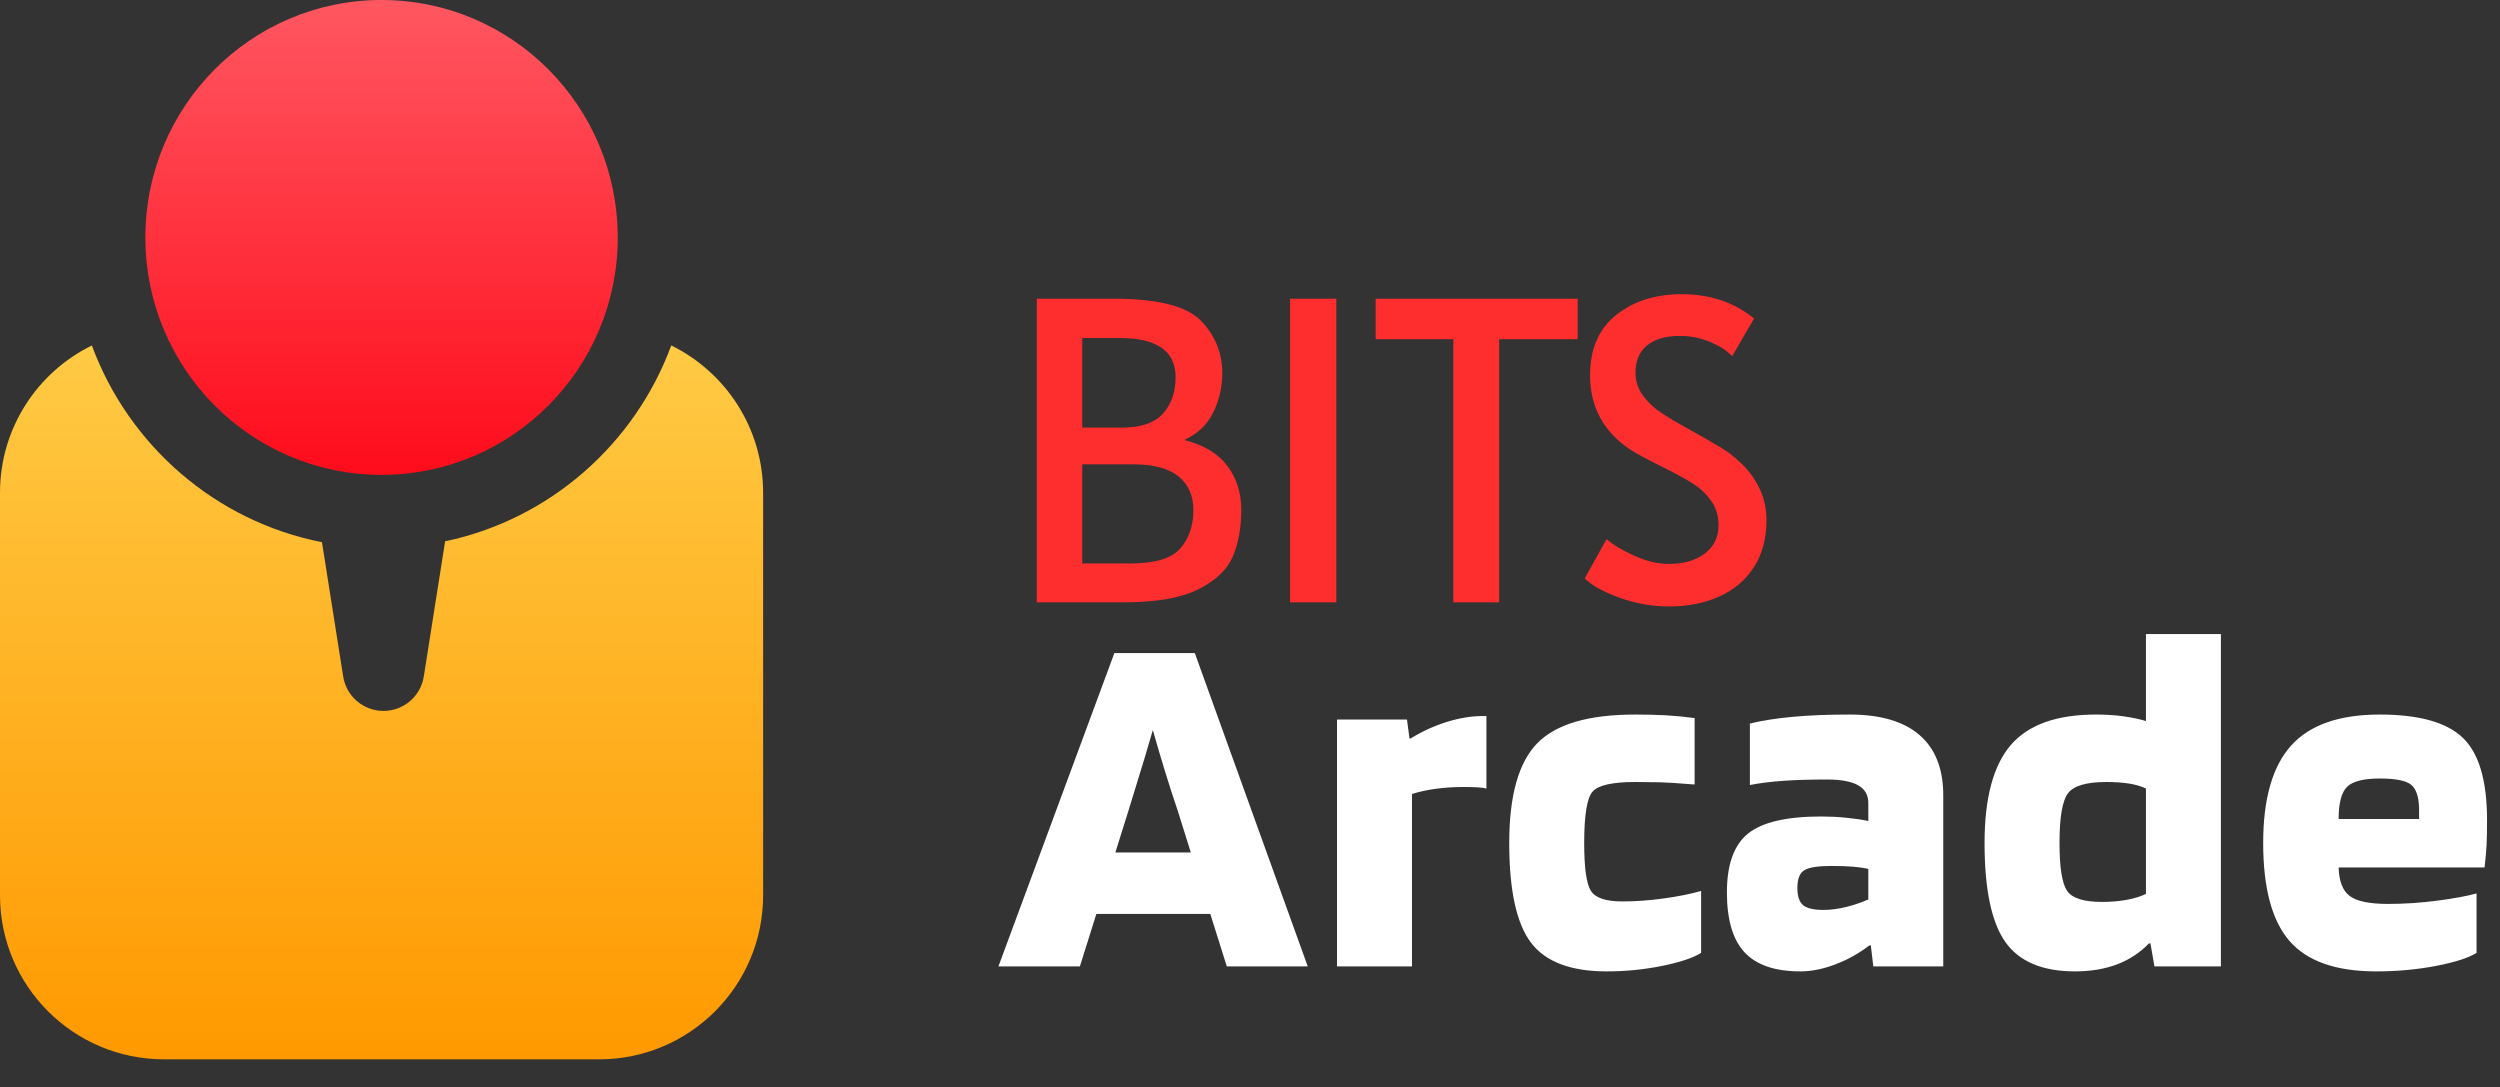 <?xml version="1.0" encoding="utf-8"?>
<svg viewBox="0 0 750.469 326.344" xmlns="http://www.w3.org/2000/svg">
  <rect x="0" y="0" width="750.469" height="326.344" fill="#333333" stroke="none"/>
  <defs>
    <linearGradient id="a" x1="114.539" x2="114.539" y1="98.692" y2="318" gradientUnits="userSpaceOnUse">
      <stop stop-color="#FFCB46"/>
      <stop offset="1" stop-color="#f90"/>
    </linearGradient>
    <linearGradient id="b" x1="114.538" x2="114.538" y2="142.551" gradientUnits="userSpaceOnUse">
      <stop stop-color="#FF5761"/>
      <stop offset="1" stop-color="#FF0C1B"/>
    </linearGradient>
  </defs>
  <path fill="url(#a)" fill-rule="evenodd" d="M201.5 103.7c-10.95 29.67-36.5 52.2-67.88 58.8l-6.4 40.57c-.95 5.95-6.08 10.34-12.1 10.34-6.03 0-11.16-4.38-12.1-10.33l-6.37-40.32c-31.92-6.27-57.98-29-69.07-59.05C11.25 111.7 0 128.5 0 147.93v120.83C0 295.96 22.04 318 49.24 318h130.6c27.2 0 49.24-22.05 49.24-49.24V147.93c0-19.42-11.25-36.22-27.58-44.23z" clip-rule="evenodd"/>
  <path d="M185.44 71.28c0 39.36-31.74 71.27-70.9 71.27-39.16 0-70.9-31.9-70.9-71.27S75.37 0 114.53 0c39.16 0 70.9 31.9 70.9 71.28z" fill="url(#b)"/>
  <path d="M 344.143 142.953 L 344.143 51.813 L 367.333 51.813 C 380.393 51.813 389.073 54.003 393.373 58.383 C 397.673 62.763 399.823 68.053 399.823 74.253 C 399.823 78.386 398.913 82.293 397.093 85.973 C 395.273 89.653 392.38 92.403 388.413 94.223 C 394.28 95.71 398.6 98.313 401.373 102.033 C 404.14 105.753 405.523 110.133 405.523 115.173 C 405.523 120.466 404.696 125.096 403.043 129.063 C 401.39 133.03 397.96 136.336 392.753 138.983 C 387.546 141.63 380.023 142.953 370.183 142.953 L 344.143 142.953 Z M 357.783 90.503 L 369.563 90.503 C 375.436 90.503 379.613 89.076 382.093 86.223 C 384.573 83.37 385.813 79.753 385.813 75.373 C 385.813 67.52 380.19 63.593 368.943 63.593 L 357.783 63.593 L 357.783 90.503 Z M 357.783 131.293 L 372.043 131.293 C 379.57 131.293 384.633 129.786 387.233 126.773 C 389.84 123.753 391.143 119.93 391.143 115.303 C 391.143 110.923 389.653 107.533 386.673 105.133 C 383.7 102.733 379.196 101.533 373.163 101.533 L 357.783 101.533 L 357.783 131.293 ZM 420.167 142.953 L 420.167 51.813 L 434.057 51.813 L 434.057 142.953 L 420.167 142.953 ZM 469.169 142.953 L 469.169 63.963 L 445.859 63.963 L 445.859 51.813 L 506.499 51.813 L 506.499 63.963 L 482.939 63.963 L 482.939 142.953 L 469.169 142.953 ZM 533.916 144.193 C 528.956 144.193 524.036 143.326 519.156 141.593 C 514.283 139.853 510.77 137.91 508.616 135.763 L 515.186 123.983 C 516.926 125.55 519.636 127.183 523.316 128.883 C 526.99 130.576 530.523 131.423 533.916 131.423 C 538.296 131.423 541.87 130.39 544.636 128.323 C 547.41 126.256 548.796 123.403 548.796 119.763 C 548.796 116.956 548.053 114.52 546.566 112.453 C 545.073 110.386 543.253 108.67 541.106 107.303 C 538.96 105.936 535.9 104.263 531.926 102.283 C 527.22 99.97 523.996 98.233 522.256 97.073 C 514.236 91.7 510.226 84.26 510.226 74.753 C 510.226 66.9 512.833 60.886 518.046 56.713 C 523.253 52.54 529.823 50.453 537.756 50.453 C 546.27 50.453 553.503 52.89 559.456 57.763 L 552.886 69.053 C 551.313 67.4 549.103 65.973 546.256 64.773 C 543.403 63.573 540.363 62.973 537.136 62.973 C 533.003 62.973 529.76 63.903 527.406 65.763 C 525.046 67.623 523.866 70.373 523.866 74.013 C 523.866 76.573 524.613 78.866 526.106 80.893 C 527.593 82.92 529.473 84.676 531.746 86.163 C 534.02 87.65 537.1 89.466 540.986 91.613 C 544.706 93.68 547.556 95.313 549.536 96.513 C 551.523 97.713 553.383 99.14 555.116 100.793 C 557.516 102.94 559.46 105.503 560.946 108.483 C 562.433 111.456 563.176 114.72 563.176 118.273 C 563.176 123.813 561.916 128.526 559.396 132.413 C 556.876 136.3 553.403 139.233 548.976 141.213 C 544.556 143.2 539.536 144.193 533.916 144.193 Z" transform="matrix(1, 0, 0, 1, -32.907, 37.861)" style="fill: rgb(255, 46, 46); white-space: pre;"/>
  <path d="M 329.118 274.348 L 324.168 290.098 L 299.718 290.098 L 334.518 196.048 L 358.668 196.048 L 392.568 290.098 L 368.268 290.098 L 363.318 274.348 L 329.118 274.348 Z M 346.068 219.148 C 345.268 221.948 344.391 224.925 343.438 228.078 C 342.491 231.225 340.918 236.348 338.718 243.448 L 334.818 255.898 L 357.468 255.898 L 353.568 243.448 C 352.268 239.648 350.968 235.625 349.668 231.378 C 348.368 227.125 347.168 223.048 346.068 219.148 ZM 423.858 238.348 L 423.858 290.098 L 401.358 290.098 L 401.358 215.998 L 422.358 215.998 L 423.108 221.698 L 423.408 221.698 C 427.008 219.498 430.682 217.825 434.428 216.678 C 438.182 215.525 441.708 214.948 445.008 214.948 L 446.208 214.948 L 446.208 236.698 C 445.308 236.498 444.335 236.375 443.288 236.328 C 442.235 236.275 440.908 236.248 439.308 236.248 C 436.408 236.248 433.658 236.425 431.058 236.778 C 428.458 237.125 426.058 237.648 423.858 238.348 ZM 510.653 267.448 L 510.653 286.048 C 508.253 287.548 504.353 288.848 498.953 289.948 C 493.553 291.048 488.003 291.598 482.303 291.598 C 471.503 291.598 463.926 288.721 459.573 282.968 C 455.226 277.221 453.053 267.248 453.053 253.048 C 453.053 238.848 455.853 228.875 461.453 223.128 C 467.053 217.375 476.853 214.498 490.853 214.498 C 494.253 214.498 497.303 214.571 500.003 214.718 C 502.703 214.871 505.603 215.148 508.703 215.548 L 508.703 235.498 C 503.803 235.098 500.253 234.875 498.053 234.828 C 495.853 234.775 493.453 234.748 490.853 234.748 C 483.953 234.748 479.68 235.725 478.033 237.678 C 476.38 239.625 475.553 244.748 475.553 253.048 C 475.553 260.548 476.23 265.348 477.583 267.448 C 478.93 269.548 482.053 270.598 486.953 270.598 C 490.953 270.598 495.126 270.298 499.473 269.698 C 503.826 269.098 507.553 268.348 510.653 267.448 ZM 540.446 291.598 C 532.846 291.598 527.27 289.698 523.716 285.898 C 520.17 282.098 518.396 276.098 518.396 267.898 C 518.396 259.498 520.523 253.598 524.776 250.198 C 529.023 246.798 536.346 245.098 546.746 245.098 C 549.146 245.098 551.62 245.221 554.166 245.468 C 556.72 245.721 558.946 246.048 560.846 246.448 L 560.846 241.048 C 560.846 238.648 559.82 236.871 557.766 235.718 C 555.72 234.571 552.596 233.998 548.396 233.998 C 543.596 233.998 539.32 234.121 535.566 234.368 C 531.82 234.621 528.396 235.048 525.296 235.648 L 525.296 217.198 C 528.996 216.298 533.296 215.625 538.196 215.178 C 543.096 214.725 548.796 214.498 555.296 214.498 C 564.496 214.498 571.47 216.548 576.216 220.648 C 580.97 224.748 583.346 230.798 583.346 238.798 L 583.346 290.098 L 562.346 290.098 L 561.596 283.798 L 561.146 283.798 C 558.046 286.198 554.646 288.098 550.946 289.498 C 547.246 290.898 543.746 291.598 540.446 291.598 Z M 549.746 259.948 C 545.746 259.948 543.046 260.371 541.646 261.218 C 540.246 262.071 539.546 263.848 539.546 266.548 C 539.546 269.048 540.12 270.771 541.266 271.718 C 542.42 272.671 544.446 273.148 547.346 273.148 C 549.546 273.148 551.846 272.848 554.246 272.248 C 556.646 271.648 558.846 270.898 560.846 269.998 L 560.846 260.848 C 559.646 260.548 558.146 260.325 556.346 260.178 C 554.546 260.025 552.346 259.948 549.746 259.948 ZM 644.189 216.448 L 644.189 190.348 L 666.689 190.348 L 666.689 290.098 L 646.739 290.098 L 645.539 283.198 L 645.089 283.198 C 642.389 285.998 639.189 288.098 635.489 289.498 C 631.789 290.898 627.589 291.598 622.889 291.598 C 613.089 291.598 606.112 288.648 601.959 282.748 C 597.812 276.848 595.739 266.948 595.739 253.048 C 595.739 239.548 598.365 229.748 603.619 223.648 C 608.865 217.548 617.389 214.498 629.189 214.498 C 632.089 214.498 634.815 214.671 637.369 215.018 C 639.915 215.371 642.189 215.848 644.189 216.448 Z M 632.339 234.748 C 626.339 234.748 622.489 235.871 620.789 238.118 C 619.089 240.371 618.239 245.348 618.239 253.048 C 618.239 260.348 618.989 265.125 620.489 267.378 C 621.989 269.625 625.489 270.748 630.989 270.748 C 633.589 270.748 636.012 270.548 638.259 270.148 C 640.512 269.748 642.489 269.148 644.189 268.348 L 644.189 236.698 C 642.689 235.998 640.962 235.498 639.009 235.198 C 637.062 234.898 634.839 234.748 632.339 234.748 ZM 743.43 268.198 L 743.43 286.048 C 741.03 287.548 736.98 288.848 731.28 289.948 C 725.58 291.048 719.58 291.598 713.28 291.598 C 701.28 291.598 692.63 288.575 687.33 282.528 C 682.03 276.475 679.38 266.648 679.38 253.048 C 679.38 239.748 682.18 229.998 687.78 223.798 C 693.38 217.598 702.23 214.498 714.33 214.498 C 726.13 214.498 734.454 216.821 739.3 221.468 C 744.154 226.121 746.58 234.348 746.58 246.148 C 746.58 249.348 746.53 251.898 746.43 253.798 C 746.33 255.698 746.13 257.898 745.83 260.398 L 702.03 260.398 C 702.13 264.498 703.23 267.348 705.33 268.948 C 707.43 270.548 711.28 271.348 716.88 271.348 C 721.68 271.348 726.58 271.025 731.58 270.378 C 736.58 269.725 740.53 268.998 743.43 268.198 Z M 714.33 233.698 C 709.53 233.698 706.28 234.525 704.58 236.178 C 702.88 237.825 702.03 241.048 702.03 245.848 L 726.18 245.848 L 726.18 242.548 C 726.08 239.048 725.254 236.698 723.7 235.498 C 722.154 234.298 719.03 233.698 714.33 233.698 Z" transform="matrix(1, 0, 0, 1, 0, 0)" style="fill: rgb(255, 255, 255); white-space: pre;"/>
</svg>